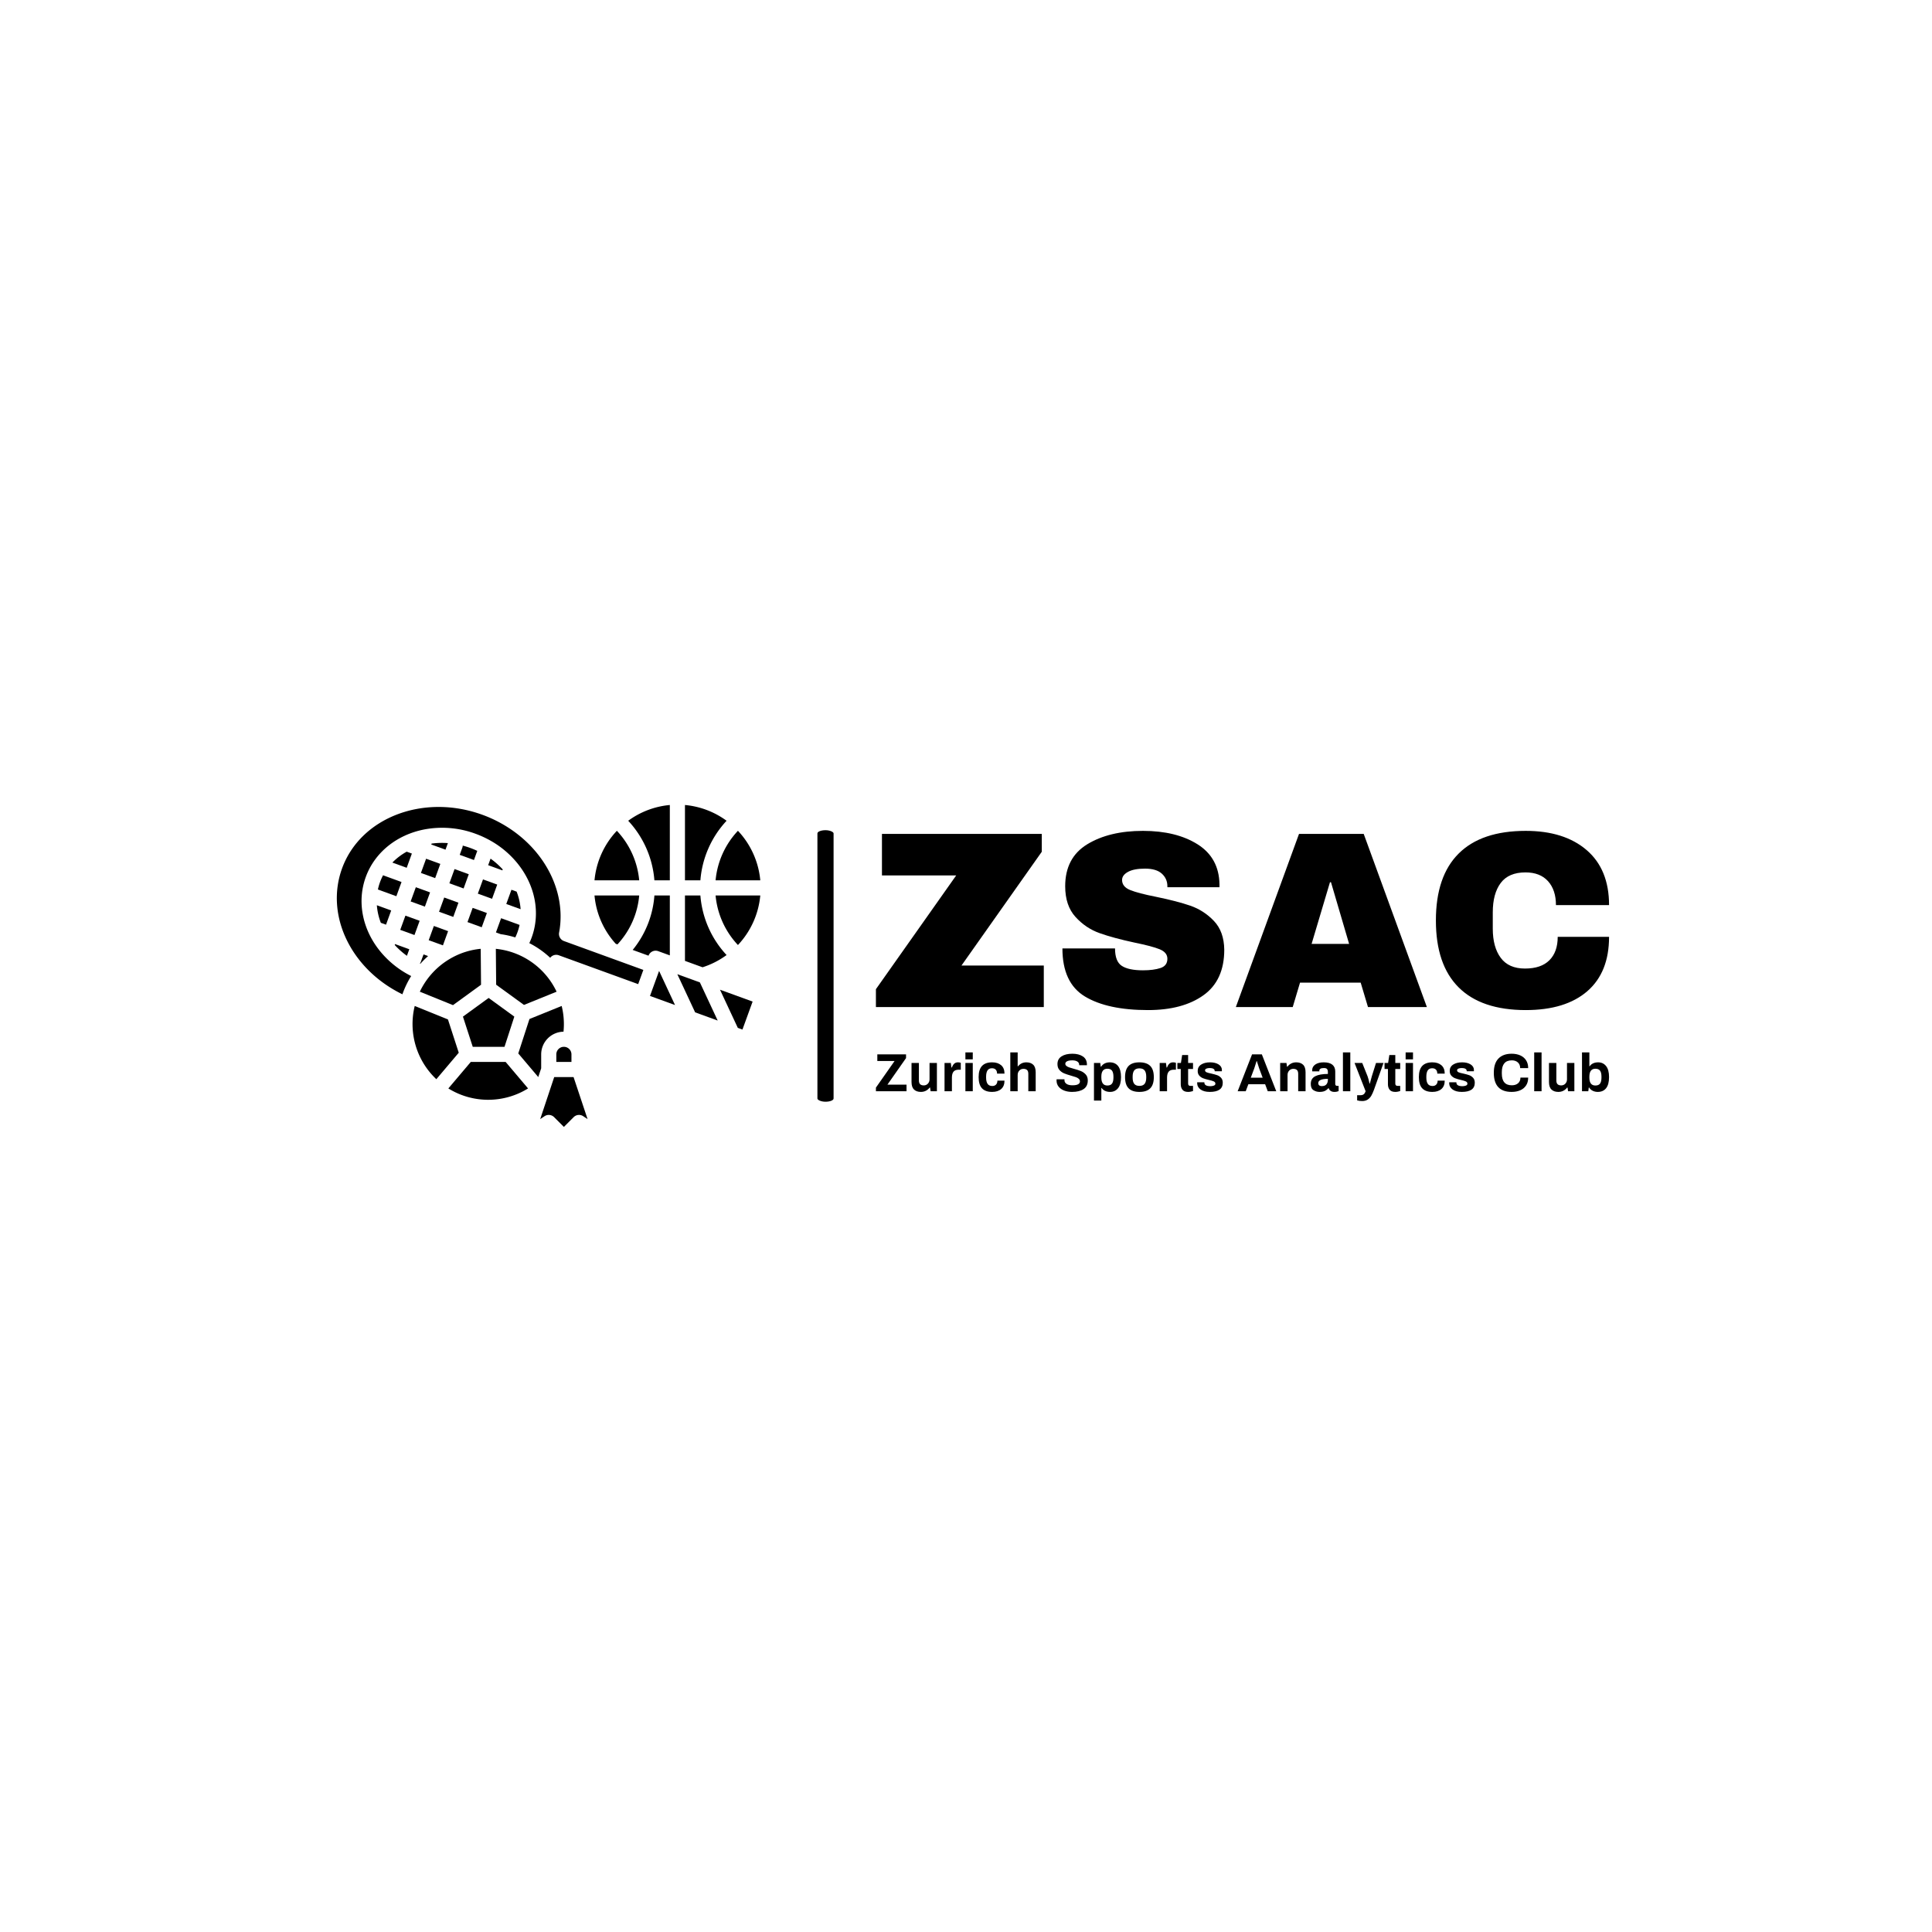 <svg xmlns="http://www.w3.org/2000/svg" version="1.1" xmlns:xlink="http://www.w3.org/1999/xlink" xmlns:svgjs="http://svgjs.dev/svgjs" width="1500" height="1500" viewBox="0 0 1500 1500"><rect width="1500" height="1500" fill="#ffffff"></rect><g transform="matrix(0.667,0,0,0.667,249.394,624.907)"><svg viewBox="0 0 396 99" data-background-color="#0070b4" preserveAspectRatio="xMidYMid meet" height="375" width="1500" xmlns="http://www.w3.org/2000/svg" xmlns:xlink="http://www.w3.org/1999/xlink"><g id="tight-bounds" transform="matrix(1,0,0,1,0.24,0.037)"><svg viewBox="0 0 395.52 98.927" height="98.927" width="395.52"><g><svg viewBox="0 0 395.52 98.927" height="98.927" width="395.52"><g><svg viewBox="0 0 694.314 173.661" height="98.927" width="395.52"><g><rect width="8.718" height="146.479" x="267.254" y="13.591" fill="#000000" opacity="1" stroke-width="0" stroke="transparent" fill-opacity="1" class="rect-qz-0" data-fill-palette-color="secondary" rx="1%" id="qz-0" data-palette-color="#ffffff"></rect></g><g transform="matrix(1,0,0,1,298.794,13.955)"><svg viewBox="0 0 395.52 145.75" height="145.75" width="395.52"><g id="textblocktransform"><svg viewBox="0 0 395.52 145.75" height="145.75" width="395.52" id="textblock"><g><svg viewBox="0 0 395.52 96.674" height="96.674" width="395.52"><g transform="matrix(1,0,0,1,0,0)"><svg width="395.52" viewBox="1.2 -35 145.64 35.6" height="96.674" data-palette-color="#ffffff"><path d="M34.15-30.85L18.2-8.25 34.55-8.25 34.55 0 1.2 0 1.2-3.55 17.15-26.15 2.4-26.15 2.4-34.4 34.15-34.4 34.15-30.85ZM54.25-35Q60.85-35 65.1-32.33 69.35-29.65 69.45-24.4L69.45-24.4 69.45-23.8 59.1-23.8 59.1-24Q59.1-25.5 58-26.5 56.9-27.5 54.65-27.5L54.65-27.5Q52.45-27.5 51.27-26.85 50.1-26.2 50.1-25.25L50.1-25.25Q50.1-23.9 51.7-23.25 53.3-22.6 56.85-21.9L56.85-21.9Q61-21.05 63.67-20.13 66.35-19.2 68.35-17.1 70.35-15 70.4-11.4L70.4-11.4Q70.4-5.3 66.27-2.35 62.15 0.6 55.25 0.6L55.25 0.6Q47.2 0.6 42.72-2.1 38.25-4.8 38.25-11.65L38.25-11.65 48.7-11.65Q48.7-9.05 50.05-8.18 51.4-7.3 54.25-7.3L54.25-7.3Q56.35-7.3 57.72-7.75 59.1-8.2 59.1-9.6L59.1-9.6Q59.1-10.85 57.57-11.48 56.05-12.1 52.6-12.8L52.6-12.8Q48.4-13.7 45.65-14.68 42.9-15.65 40.85-17.9 38.8-20.15 38.8-24L38.8-24Q38.8-29.65 43.17-32.33 47.55-35 54.25-35L54.25-35ZM110.65 0L98.95 0 97.5-4.85 85.45-4.85 84 0 72.7 0 85.25-34.4 98.1-34.4 110.65 0ZM91.4-24.8L87.75-12.55 95.2-12.55 91.6-24.8 91.4-24.8ZM130.29-35Q137.94-35 142.39-31.18 146.84-27.35 146.84-20.25L146.84-20.25 136.29-20.25Q136.29-23.25 134.72-25 133.14-26.75 130.24-26.75L130.24-26.75Q126.89-26.75 125.32-24.65 123.74-22.55 123.74-18.8L123.74-18.8 123.74-15.6Q123.74-11.9 125.32-9.78 126.89-7.65 130.14-7.65L130.14-7.65Q133.34-7.65 134.99-9.3 136.64-10.95 136.64-13.95L136.64-13.95 146.84-13.95Q146.84-6.9 142.52-3.15 138.19 0.6 130.29 0.6L130.29 0.6Q121.49 0.6 116.97-3.9 112.44-8.4 112.44-17.2L112.44-17.2Q112.44-26 116.97-30.5 121.49-35 130.29-35L130.29-35Z" opacity="1" transform="matrix(1,0,0,1,0,0)" fill="#000000" class="wordmark-text-0" data-fill-palette-color="primary" id="text-0"></path></svg></g></svg></g><g transform="matrix(1,0,0,1,0,119.496)"><svg viewBox="0 0 395.52 26.254" height="26.254" width="395.52"><g transform="matrix(1,0,0,1,0,0)"><svg width="395.52" viewBox="0.85 -36.15 681.63 45.25" height="26.254" data-palette-color="#ffffff"><path d="M0.85 0L0.85-3.4 18.2-28.15 2.15-28.15 2.15-34.3 28.85-34.3 28.85-30.85 11.55-6.15 29.3-6.15 29.3 0 0.85 0ZM42.65 0.6Q38.6 0.6 36.27-1.6 33.95-3.8 33.95-8.65L33.95-8.65 33.95-26.3 40.8-26.3 40.8-10.1Q40.8-7.65 41.95-6.55 43.1-5.45 45.35-5.45L45.35-5.45Q47.65-5.45 49.17-7.08 50.7-8.7 50.7-11.1L50.7-11.1 50.7-26.3 57.55-26.3 57.55 0 51.7 0 51.2-3.45 50.85-3.45Q47.65 0.6 42.65 0.6L42.65 0.6ZM64.64 0L64.64-26.3 70.5-26.3 71.05-22.05 71.39-22.05Q72.25-24.3 73.59-25.6 74.94-26.9 77.14-26.9L77.14-26.9Q78.59-26.9 79.75-26.45L79.75-26.45 79.75-20.05 77.84-20.05Q74.5-20.05 73-18.23 71.5-16.4 71.5-12.7L71.5-12.7 71.5 0 64.64 0ZM84.04-29.65L84.04-36.15 90.89-36.15 90.89-29.65 84.04-29.65ZM84.04 0L84.04-26.3 90.89-26.3 90.89 0 84.04 0ZM108.89 0.6Q102.59 0.6 99.47-2.75 96.34-6.1 96.34-13.15L96.34-13.15Q96.34-20.15 99.47-23.53 102.59-26.9 108.89-26.9L108.89-26.9Q114.14-26.9 117.27-24.23 120.39-21.55 120.39-16.4L120.39-16.4 113.49-16.4Q113.49-18.8 112.24-20.1 110.99-21.4 108.74-21.4L108.74-21.4Q105.94-21.4 104.62-19.43 103.29-17.45 103.29-13.55L103.29-13.55 103.29-12.75Q103.29-8.85 104.67-6.88 106.04-4.9 109.09-4.9L109.09-4.9Q111.24-4.9 112.52-6.23 113.79-7.55 113.79-9.9L113.79-9.9 120.39-9.9Q120.39-4.75 117.29-2.08 114.19 0.6 108.89 0.6L108.89 0.6ZM125.79 0L125.79-36.15 132.64-36.15 132.64-23.25 132.99-23.25Q135.99-26.9 140.69-26.9L140.69-26.9Q144.74-26.9 147.06-24.7 149.39-22.5 149.39-17.65L149.39-17.65 149.39 0 142.54 0 142.54-16.2Q142.54-18.65 141.39-19.75 140.24-20.85 137.99-20.85L137.99-20.85Q135.69-20.85 134.16-19.23 132.64-17.6 132.64-15.2L132.64-15.2 132.64 0 125.79 0ZM183.18 0.6Q179.23 0.6 175.96-0.63 172.68-1.85 170.73-4.25 168.78-6.65 168.78-10.05L168.78-10.05 168.83-11.15 176.18-11.15 176.13-10.35Q176.13-8.15 178.08-6.85 180.03-5.55 183.53-5.55L183.53-5.55Q187.23-5.55 188.88-6.53 190.53-7.5 190.53-9.15L190.53-9.15Q190.53-10.6 189.46-11.58 188.38-12.55 186.76-13.13 185.13-13.7 182.28-14.5L182.28-14.5Q178.23-15.65 175.73-16.7 173.23-17.75 171.43-19.83 169.63-21.9 169.63-25.3L169.63-25.3Q169.63-30 173.43-32.45 177.23-34.9 183.53-34.9L183.53-34.9Q189.48-34.9 193.26-32.38 197.03-29.85 197.03-24.8L197.03-24.8 197.03-24.2 189.83-24.2 189.83-24.65Q189.83-26.55 188.11-27.65 186.38-28.75 183.43-28.75L183.43-28.75Q180.28-28.75 178.61-27.9 176.93-27.05 176.93-25.55L176.93-25.55Q176.93-24.4 177.93-23.58 178.93-22.75 180.43-22.23 181.93-21.7 184.68-20.95L184.68-20.95Q188.78-19.85 191.41-18.78 194.03-17.7 195.93-15.6 197.83-13.5 197.83-10.1L197.83-10.1Q197.83-4.6 193.91-2 189.98 0.6 183.18 0.6L183.18 0.6ZM203.58 8.65L203.58-26.3 209.43-26.3 209.88-22.85 210.23-22.85Q211.48-24.85 213.58-25.88 215.68-26.9 218.23-26.9L218.23-26.9Q223.23-26.9 225.98-23.48 228.73-20.05 228.73-13.1L228.73-13.1Q228.73-6.3 225.96-2.85 223.18 0.6 218.58 0.6L218.58 0.6Q215.93 0.6 213.91-0.35 211.88-1.3 210.73-3.05L210.73-3.05 210.43-3.05 210.43 8.65 203.58 8.65ZM216.03-5.35Q219.08-5.35 220.38-7.18 221.68-9 221.68-12.7L221.68-12.7 221.68-13.6Q221.68-17.3 220.38-19.13 219.08-20.95 216.03-20.95L216.03-20.95Q210.43-20.95 210.43-13.6L210.43-13.6 210.43-12.8Q210.43-5.35 216.03-5.35L216.03-5.35ZM245.83 0.6Q239.08 0.6 235.78-2.75 232.48-6.1 232.48-13.15L232.48-13.15Q232.48-20.2 235.78-23.55 239.08-26.9 245.83-26.9L245.83-26.9Q252.58-26.9 255.9-23.55 259.23-20.2 259.23-13.15L259.23-13.15Q259.23-6.1 255.9-2.75 252.58 0.6 245.83 0.6L245.83 0.6ZM245.83-5Q249.18-5 250.68-6.93 252.18-8.85 252.18-12.75L252.18-12.75 252.18-13.55Q252.18-17.45 250.68-19.38 249.18-21.3 245.83-21.3L245.83-21.3Q242.48-21.3 241-19.38 239.53-17.45 239.53-13.55L239.53-13.55 239.53-12.75Q239.53-8.85 241-6.93 242.48-5 245.83-5L245.83-5ZM264.68 0L264.68-26.3 270.53-26.3 271.08-22.05 271.43-22.05Q272.28-24.3 273.63-25.6 274.98-26.9 277.18-26.9L277.18-26.9Q278.63-26.9 279.78-26.45L279.78-26.45 279.78-20.05 277.88-20.05Q274.53-20.05 273.03-18.23 271.53-16.4 271.53-12.7L271.53-12.7 271.53 0 264.68 0ZM291.17 0.6Q287.47 0.6 285.87-1.4 284.27-3.4 284.27-6.45L284.27-6.45 284.27-20.7 281.12-20.7 281.12-26.3 284.42-26.3 285.57-33.7 291.12-33.7 291.12-26.3 295.67-26.3 295.67-20.7 291.12-20.7 291.12-7.15Q291.12-5 293.27-5L293.27-5 295.67-5 295.67-0.2Q294.82 0.1 293.55 0.35 292.27 0.6 291.17 0.6L291.17 0.6ZM311.27 0.6Q305.77 0.6 302.65-1.68 299.52-3.95 299.52-7.75L299.52-7.75 299.57-8.35 306.22-8.35 306.22-8Q306.27-6.25 307.8-5.48 309.32-4.7 311.52-4.7L311.52-4.7Q313.57-4.7 315.02-5.25 316.47-5.8 316.47-7.05L316.47-7.05Q316.47-8.45 315-9.15 313.52-9.85 310.37-10.55L310.37-10.55Q307.12-11.3 305.07-12.08 303.02-12.85 301.52-14.5 300.02-16.15 300.02-18.9L300.02-18.9Q300.02-22.75 303.25-24.83 306.47-26.9 311.57-26.9L311.57-26.9Q316.32-26.9 319.42-24.98 322.52-23.05 322.52-19.75L322.52-19.75 322.47-18.6 315.82-18.6 315.82-18.9Q315.82-20.2 314.6-20.9 313.37-21.6 311.32-21.6L311.32-21.6Q309.27-21.6 308.07-21.05 306.87-20.5 306.87-19.5L306.87-19.5Q306.87-18.25 308.25-17.65 309.62-17.05 312.67-16.45L312.67-16.45Q316.02-15.7 318.12-14.95 320.22-14.2 321.77-12.5 323.32-10.8 323.32-7.9L323.32-7.9Q323.32 0.6 311.27 0.6L311.27 0.6ZM337.17 0L350.56-34.3 359.67-34.3 373.06 0 365.17 0 362.71-6.55 347.12-6.55 344.67 0 337.17 0ZM349.37-12.6L360.42-12.6 357.17-21.3Q356.56-22.9 355.01-28.05L355.01-28.05 354.76-28.05Q353.21-22.9 352.62-21.3L352.62-21.3 349.37-12.6ZM376.71 0L376.71-26.3 382.56-26.3 383.06-22.85 383.41-22.85Q386.61-26.9 391.61-26.9L391.61-26.9Q395.66-26.9 397.99-24.7 400.31-22.5 400.31-17.65L400.31-17.65 400.31 0 393.46 0 393.46-16.2Q393.46-18.65 392.31-19.75 391.16-20.85 388.91-20.85L388.91-20.85Q386.61-20.85 385.09-19.23 383.56-17.6 383.56-15.2L383.56-15.2 383.56 0 376.71 0ZM413.31 0.6Q410.26 0.6 407.71-1 405.16-2.6 405.16-6.8L405.16-6.8Q405.16-11.85 409.31-13.98 413.46-16.1 421.06-16.1L421.06-16.1 421.06-17.95Q421.06-19.7 420.29-20.65 419.51-21.6 417.36-21.6L417.36-21.6Q415.06-21.6 414.09-20.9 413.11-20.2 413.11-19.25L413.11-19.25 413.11-18.5 406.51-18.5Q406.46-18.8 406.46-19.6L406.46-19.6Q406.46-22.9 409.39-24.9 412.31-26.9 417.16-26.9L417.16-26.9Q422.56-26.9 425.24-24.7 427.91-22.5 427.91-18.35L427.91-18.35 427.91-6.75Q427.91-5.85 428.41-5.43 428.91-5 429.66-5L429.66-5 431.06-5 431.06-0.2Q429.46 0.6 427.11 0.6L427.11 0.6Q425.06 0.6 423.69-0.3 422.31-1.2 421.81-2.85L421.81-2.85 421.51-2.85Q420.06-1.15 418.19-0.28 416.31 0.6 413.31 0.6L413.31 0.6ZM415.46-4.8Q418.36-4.8 419.71-6.43 421.06-8.05 421.06-10.75L421.06-10.75 421.06-11.55Q412.11-11.55 412.11-7.55L412.11-7.55Q412.11-6.3 412.94-5.55 413.76-4.8 415.46-4.8L415.46-4.8ZM435.06 0L435.06-36.15 441.91-36.15 441.91 0 435.06 0ZM452.96 9.1Q450.21 9.1 448.26 8.45L448.26 8.45 448.26 3.65 451.51 3.65Q453.26 3.65 454.36 2.8 455.46 1.95 456.16 0L456.16 0 445.86-26.3 453.01-26.3 457.96-13.95Q458.71-12 459.81-7.1L459.81-7.1 460.06-7.1Q461.26-11.7 461.91-13.9L461.91-13.9 465.81-26.3 472.76-26.3 463.91-1.35Q462.71 1.95 461.41 4.17 460.11 6.4 458.03 7.75 455.96 9.1 452.96 9.1L452.96 9.1ZM483.8 0.6Q480.1 0.6 478.5-1.4 476.9-3.4 476.9-6.45L476.9-6.45 476.9-20.7 473.75-20.7 473.75-26.3 477.05-26.3 478.2-33.7 483.75-33.7 483.75-26.3 488.3-26.3 488.3-20.7 483.75-20.7 483.75-7.15Q483.75-5 485.9-5L485.9-5 488.3-5 488.3-0.2Q487.45 0.1 486.18 0.35 484.9 0.6 483.8 0.6L483.8 0.6ZM493.35-29.65L493.35-36.15 500.2-36.15 500.2-29.65 493.35-29.65ZM493.35 0L493.35-26.3 500.2-26.3 500.2 0 493.35 0ZM518.2 0.6Q511.9 0.6 508.77-2.75 505.65-6.1 505.65-13.15L505.65-13.15Q505.65-20.15 508.77-23.53 511.9-26.9 518.2-26.9L518.2-26.9Q523.45-26.9 526.57-24.23 529.7-21.55 529.7-16.4L529.7-16.4 522.8-16.4Q522.8-18.8 521.55-20.1 520.3-21.4 518.05-21.4L518.05-21.4Q515.25-21.4 513.92-19.43 512.6-17.45 512.6-13.55L512.6-13.55 512.6-12.75Q512.6-8.85 513.97-6.88 515.35-4.9 518.4-4.9L518.4-4.9Q520.55-4.9 521.82-6.23 523.1-7.55 523.1-9.9L523.1-9.9 529.7-9.9Q529.7-4.75 526.6-2.08 523.5 0.6 518.2 0.6L518.2 0.6ZM545.59 0.6Q540.09 0.6 536.97-1.68 533.84-3.95 533.84-7.75L533.84-7.75 533.89-8.35 540.54-8.35 540.54-8Q540.59-6.25 542.12-5.48 543.64-4.7 545.84-4.7L545.84-4.7Q547.89-4.7 549.34-5.25 550.79-5.8 550.79-7.05L550.79-7.05Q550.79-8.45 549.32-9.15 547.84-9.85 544.69-10.55L544.69-10.55Q541.44-11.3 539.39-12.08 537.34-12.85 535.84-14.5 534.34-16.15 534.34-18.9L534.34-18.9Q534.34-22.75 537.57-24.83 540.79-26.9 545.89-26.9L545.89-26.9Q550.64-26.9 553.75-24.98 556.84-23.05 556.84-19.75L556.84-19.75 556.79-18.6 550.14-18.6 550.14-18.9Q550.14-20.2 548.92-20.9 547.69-21.6 545.64-21.6L545.64-21.6Q543.59-21.6 542.39-21.05 541.19-20.5 541.19-19.5L541.19-19.5Q541.19-18.25 542.57-17.65 543.94-17.05 547-16.45L547-16.45Q550.34-15.7 552.44-14.95 554.54-14.2 556.09-12.5 557.64-10.8 557.64-7.9L557.64-7.9Q557.64 0.6 545.59 0.6L545.59 0.6ZM591.94 0.6Q575.34 0.6 575.34-17.15L575.34-17.15Q575.34-26.05 579.69-30.48 584.04-34.9 591.94-34.9L591.94-34.9Q596.29-34.9 599.76-33.43 603.24-31.95 605.26-28.93 607.29-25.9 607.29-21.55L607.29-21.55 599.84-21.55Q599.84-24.9 597.69-26.83 595.54-28.75 592.09-28.75L592.09-28.75Q587.39-28.75 585.09-25.95 582.79-23.15 582.79-17.9L582.79-17.9 582.79-16.4Q582.79-5.55 592.09-5.55L592.09-5.55Q595.74-5.55 597.91-7.45 600.09-9.35 600.09-12.7L600.09-12.7 607.29-12.7Q607.29-8.3 605.29-5.33 603.29-2.35 599.84-0.88 596.39 0.6 591.94 0.6L591.94 0.6ZM612.89 0L612.89-36.15 619.74-36.15 619.74 0 612.89 0ZM635.33 0.6Q631.28 0.6 628.96-1.6 626.63-3.8 626.63-8.65L626.63-8.65 626.63-26.3 633.48-26.3 633.48-10.1Q633.48-7.65 634.63-6.55 635.78-5.45 638.03-5.45L638.03-5.45Q640.33-5.45 641.86-7.08 643.38-8.7 643.38-11.1L643.38-11.1 643.38-26.3 650.23-26.3 650.23 0 644.38 0 643.88-3.45 643.53-3.45Q640.33 0.6 635.33 0.6L635.33 0.6ZM671.98 0.6Q669.43 0.6 667.33-0.43 665.23-1.45 663.98-3.45L663.98-3.45 663.63-3.45 663.18 0 657.33 0 657.33-36.15 664.18-36.15 664.18-23.25 664.48-23.25Q665.63-25 667.66-25.95 669.68-26.9 672.33-26.9L672.33-26.9Q676.93-26.9 679.71-23.45 682.48-20 682.48-13.2L682.48-13.2Q682.48-6.25 679.73-2.83 676.98 0.6 671.98 0.6L671.98 0.6ZM669.78-5.35Q672.83-5.35 674.13-7.18 675.43-9 675.43-12.7L675.43-12.7 675.43-13.6Q675.43-17.3 674.13-19.13 672.83-20.95 669.78-20.95L669.78-20.95Q664.18-20.95 664.18-13.5L664.18-13.5 664.18-12.7Q664.18-5.35 669.78-5.35L669.78-5.35Z" opacity="1" transform="matrix(1,0,0,1,0,0)" fill="#000000" class="slogan-text-1" data-fill-palette-color="secondary" id="text-1"></path></svg></g></svg></g></svg></g></svg></g><g><svg viewBox="0 0 244.431 173.661" height="173.661" width="244.431"><g><svg xmlns="http://www.w3.org/2000/svg" viewBox="31.97 88.364 447.657 340.323" x="8" y="0" height="173.661" width="228.431" class="icon-icon-0" data-fill-palette-color="accent" id="icon-0"><g fill="#ffffff" data-fill-palette-color="accent"><polygon points="209.232 344 219.607 312.072 192.447 292.339 165.287 312.072 175.662 344 209.232 344" fill="#000000" data-fill-palette-color="accent"></polygon><rect x="131.337" y="218.497" width="16.005" height="16.003" transform="translate(-121.133 280.079) rotate(-70.024)" fill="#000000" data-fill-palette-color="accent"></rect><path d="M128.438 248.075l-4.819-1.752-2.731 7.515a7.993 7.993 0 0 1-1.1 2.025c0.19 0.089 0.376 0.184 0.566 0.273A95.951 95.951 0 0 1 128.438 248.075Z" fill="#000000" data-fill-palette-color="accent"></path><path d="M264.3 285.728a79.885 79.885 0 0 0-62.02-45.073c-0.73-0.095-1.468-0.175-2.207-0.249l0.337 37.943 29.395 21.357Z" fill="#000000" data-fill-palette-color="accent"></path><path d="M194.477 145.068l-2.517 6.923L207 157.457l0.355-0.974A82.673 82.673 0 0 0 194.477 145.068Z" fill="#000000" data-fill-palette-color="accent"></path><path d="M154.768 299.938L184.411 278.4l-0.337-38.007a78.732 78.732 0 0 0-29.693 8.992q-2.535 1.34-5.063 2.951a79.989 79.989 0 0 0-29.611 33.394Z" fill="#000000" data-fill-palette-color="accent"></path><rect x="183.28" y="169.28" width="16" height="15.999" transform="translate(-40.681 296.486) rotate(-70.024)" fill="#000000" data-fill-palette-color="accent"></rect><path d="M222.046 179.951l-5.479-1.991L211.1 193l15.159 5.51A64.778 64.778 0 0 0 222.046 179.951Z" fill="#000000" data-fill-palette-color="accent"></path><path d="M100.369 169.77l-19.52-7.1a57.372 57.372 0 0 0-5.465 15.039l19.52 7.095Z" fill="#000000" data-fill-palette-color="accent"></path><path d="M444 246.98A104.1 104.1 0 0 1 416.312 184H400v69.149l18.6 6.762A88.4 88.4 0 0 0 444 246.98Z" fill="#000000" data-fill-palette-color="accent"></path><path d="M444 105.023a87.732 87.732 0 0 0-44-16.659V168h16.312A104.2 104.2 0 0 1 444 105.023Z" fill="#000000" data-fill-palette-color="accent"></path><path d="M479.627 168A88.118 88.118 0 0 0 456 115.617 88.178 88.178 0 0 0 432.373 168Z" fill="#000000" data-fill-palette-color="accent"></path><path d="M384 168V88.364a87.722 87.722 0 0 0-44 16.658A104.233 104.233 0 0 1 367.688 168Z" fill="#000000" data-fill-palette-color="accent"></path><path d="M328.006 115.617A88.118 88.118 0 0 0 304.373 168h47.253A88.2 88.2 0 0 0 328.006 115.617Z" fill="#000000" data-fill-palette-color="accent"></path><path d="M149.428 315.037l-35.106-14.224c-0.044 0.18-0.094 0.36-0.136 0.54a80.121 80.121 0 0 0 22.977 76.889l23.7-28.008Z" fill="#000000" data-fill-palette-color="accent"></path><rect x="172.349" y="199.354" width="15.999" height="16.001" transform="translate(-76.141 306.017) rotate(-70.025)" fill="#000000" data-fill-palette-color="accent"></rect><path d="M78.494 212.894l5.479 1.994 5.467-15.042-15.162-5.511A64.777 64.777 0 0 0 78.494 212.894Z" fill="#000000" data-fill-palette-color="accent"></path><path d="M328.622 235.718a87.019 87.019 0 0 0 23-51.718H304.368a87.456 87.456 0 0 0 22.443 51.06Z" fill="#000000" data-fill-palette-color="accent"></path><path d="M200.172 223.071l5.088 1.85a95.518 95.518 0 0 1 15.353 3.431 57.377 57.377 0 0 0 4.543-13.222l-19.519-7.095Z" fill="#000000" data-fill-palette-color="accent"></path><path d="M261.766 376l-14.8 44.41 4.6-3.066a8 8 0 0 1 10.095 1L272 428.687l10.343-10.344a8 8 0 0 1 10.095-1l4.6 3.066L282.234 376Z" fill="#000000" data-fill-palette-color="accent"></path><path d="M319.192 249.309l-47.115-17.12a8 8 0 0 1-5.129-9c4.586-24.3-0.906-50.212-15.464-72.968-14.87-23.245-38.2-41.549-65.686-51.54-62.191-22.605-128.72 2.851-148.31 56.744-18.126 49.87 9.751 106.764 63.823 133.05 0.127-0.364 0.247-0.73 0.378-1.092a95.406 95.406 0 0 1 8.876-18.209 100.336 100.336 0 0 1-32.707-26.078c-19-23.277-24.728-52.647-15.306-78.558 9.4-25.892 32.649-44.732 62.182-50.393l0.174-0.031a101.6 101.6 0 0 1 53.605 4.619A106.379 106.379 0 0 1 194.3 125.98a99.471 99.471 0 0 1 28.381 23.761c19.009 23.294 24.731 52.663 15.309 78.564-0.748 2.062-1.611 4.083-2.542 6.073a96.631 96.631 0 0 1 22.092 15.5 7.992 7.992 0 0 1 9.075-2.655l83.932 30.507 5.464-15.033-36.53-13.277C319.382 249.384 319.287 249.347 319.192 249.309Z" fill="#000000" data-fill-palette-color="accent"></path><path d="M365.609 243.141a8 8 0 0 1 6.118-0.269L384 247.333V184H367.7a102.771 102.771 0 0 1-22.967 57.574l16.741 6.085v0A8 8 0 0 1 365.609 243.141Z" fill="#000000" data-fill-palette-color="accent"></path><path d="M264 352v8h16v-8a8 8 0 0 0-16 0Z" fill="#000000" data-fill-palette-color="accent"></path><polygon points="391.93 267.24 410.756 307.568 434.602 316.236 415.777 275.908 391.93 267.24" fill="#000000" data-fill-palette-color="accent"></polygon><polygon points="455.868 323.966 460.771 325.748 471.521 296.171 437.042 283.638 455.868 323.966" fill="#000000" data-fill-palette-color="accent"></polygon><path d="M456 236.383A88.178 88.178 0 0 0 479.626 184H432.372A88.085 88.085 0 0 0 456 236.383Z" fill="#000000" data-fill-palette-color="accent"></path><polygon points="363.028 290.219 389.49 299.838 372.647 263.757 363.028 290.219" fill="#000000" data-fill-palette-color="accent"></polygon><path d="M165.081 131.287a8.016 8.016 0 0 1-0.465 2.252l-2.733 7.519 15.041 5.467 3.518-9.679c-2.415-1.128-4.883-2.164-7.4-3.078Q169.1 132.333 165.081 131.287Z" fill="#000000" data-fill-palette-color="accent"></path><path d="M248 352a24.024 24.024 0 0 1 23.6-23.99c0.263-2.65 0.4-5.326 0.4-8.01a80.034 80.034 0 0 0-2.333-19.182L235.6 314.62 223.782 351l21.13 24.967L248 366.7Z" fill="#000000" data-fill-palette-color="accent"></path><path d="M132.153 129.152l-0.352 0.971 15.045 5.469 2.521-6.936A82.83 82.83 0 0 0 132.153 129.152Z" fill="#000000" data-fill-palette-color="accent"></path><path d="M173.56 360l-23.7 28a79.979 79.979 0 0 0 84.273 0l-23.7-28Z" fill="#000000" data-fill-palette-color="accent"></path><rect x="153.205" y="158.346" width="15.999" height="16.004" transform="translate(-50.207 261.023) rotate(-70.024)" fill="#000000" data-fill-palette-color="accent"></rect><rect x="123.126" y="147.41" width="16" height="16.006" transform="translate(-59.734 225.556) rotate(-70.024)" fill="#000000" data-fill-palette-color="accent"></rect><rect x="142.273" y="188.42" width="16" height="16.004" transform="translate(-85.668 270.553) rotate(-70.025)" fill="#000000" data-fill-palette-color="accent"></rect><path d="M106.058 247.8l2.524-6.944-15.046-5.469-0.352 0.969A83.041 83.041 0 0 0 106.058 247.8Z" fill="#000000" data-fill-palette-color="accent"></path><rect x="112.194" y="177.487" width="16" height="16.004" transform="matrix(0.342, -0.94, 0.94, 0.342, -95.196, 235.086)" fill="#000000" data-fill-palette-color="accent"></rect><rect x="101.26" y="207.566" width="16.005" height="16.001" transform="translate(-130.661 244.614) rotate(-70.024)" fill="#000000" data-fill-palette-color="accent"></rect><path d="M90.68 149.224l15.153 5.508 5.465-15.038-5.466-1.986A64.83 64.83 0 0 0 90.68 149.224Z" fill="#000000" data-fill-palette-color="accent"></path></g></svg></g></svg></g></svg></g></svg></g><defs></defs></svg><rect width="395.52" height="98.927" fill="none" stroke="none" visibility="hidden"></rect></g></svg></g></svg>